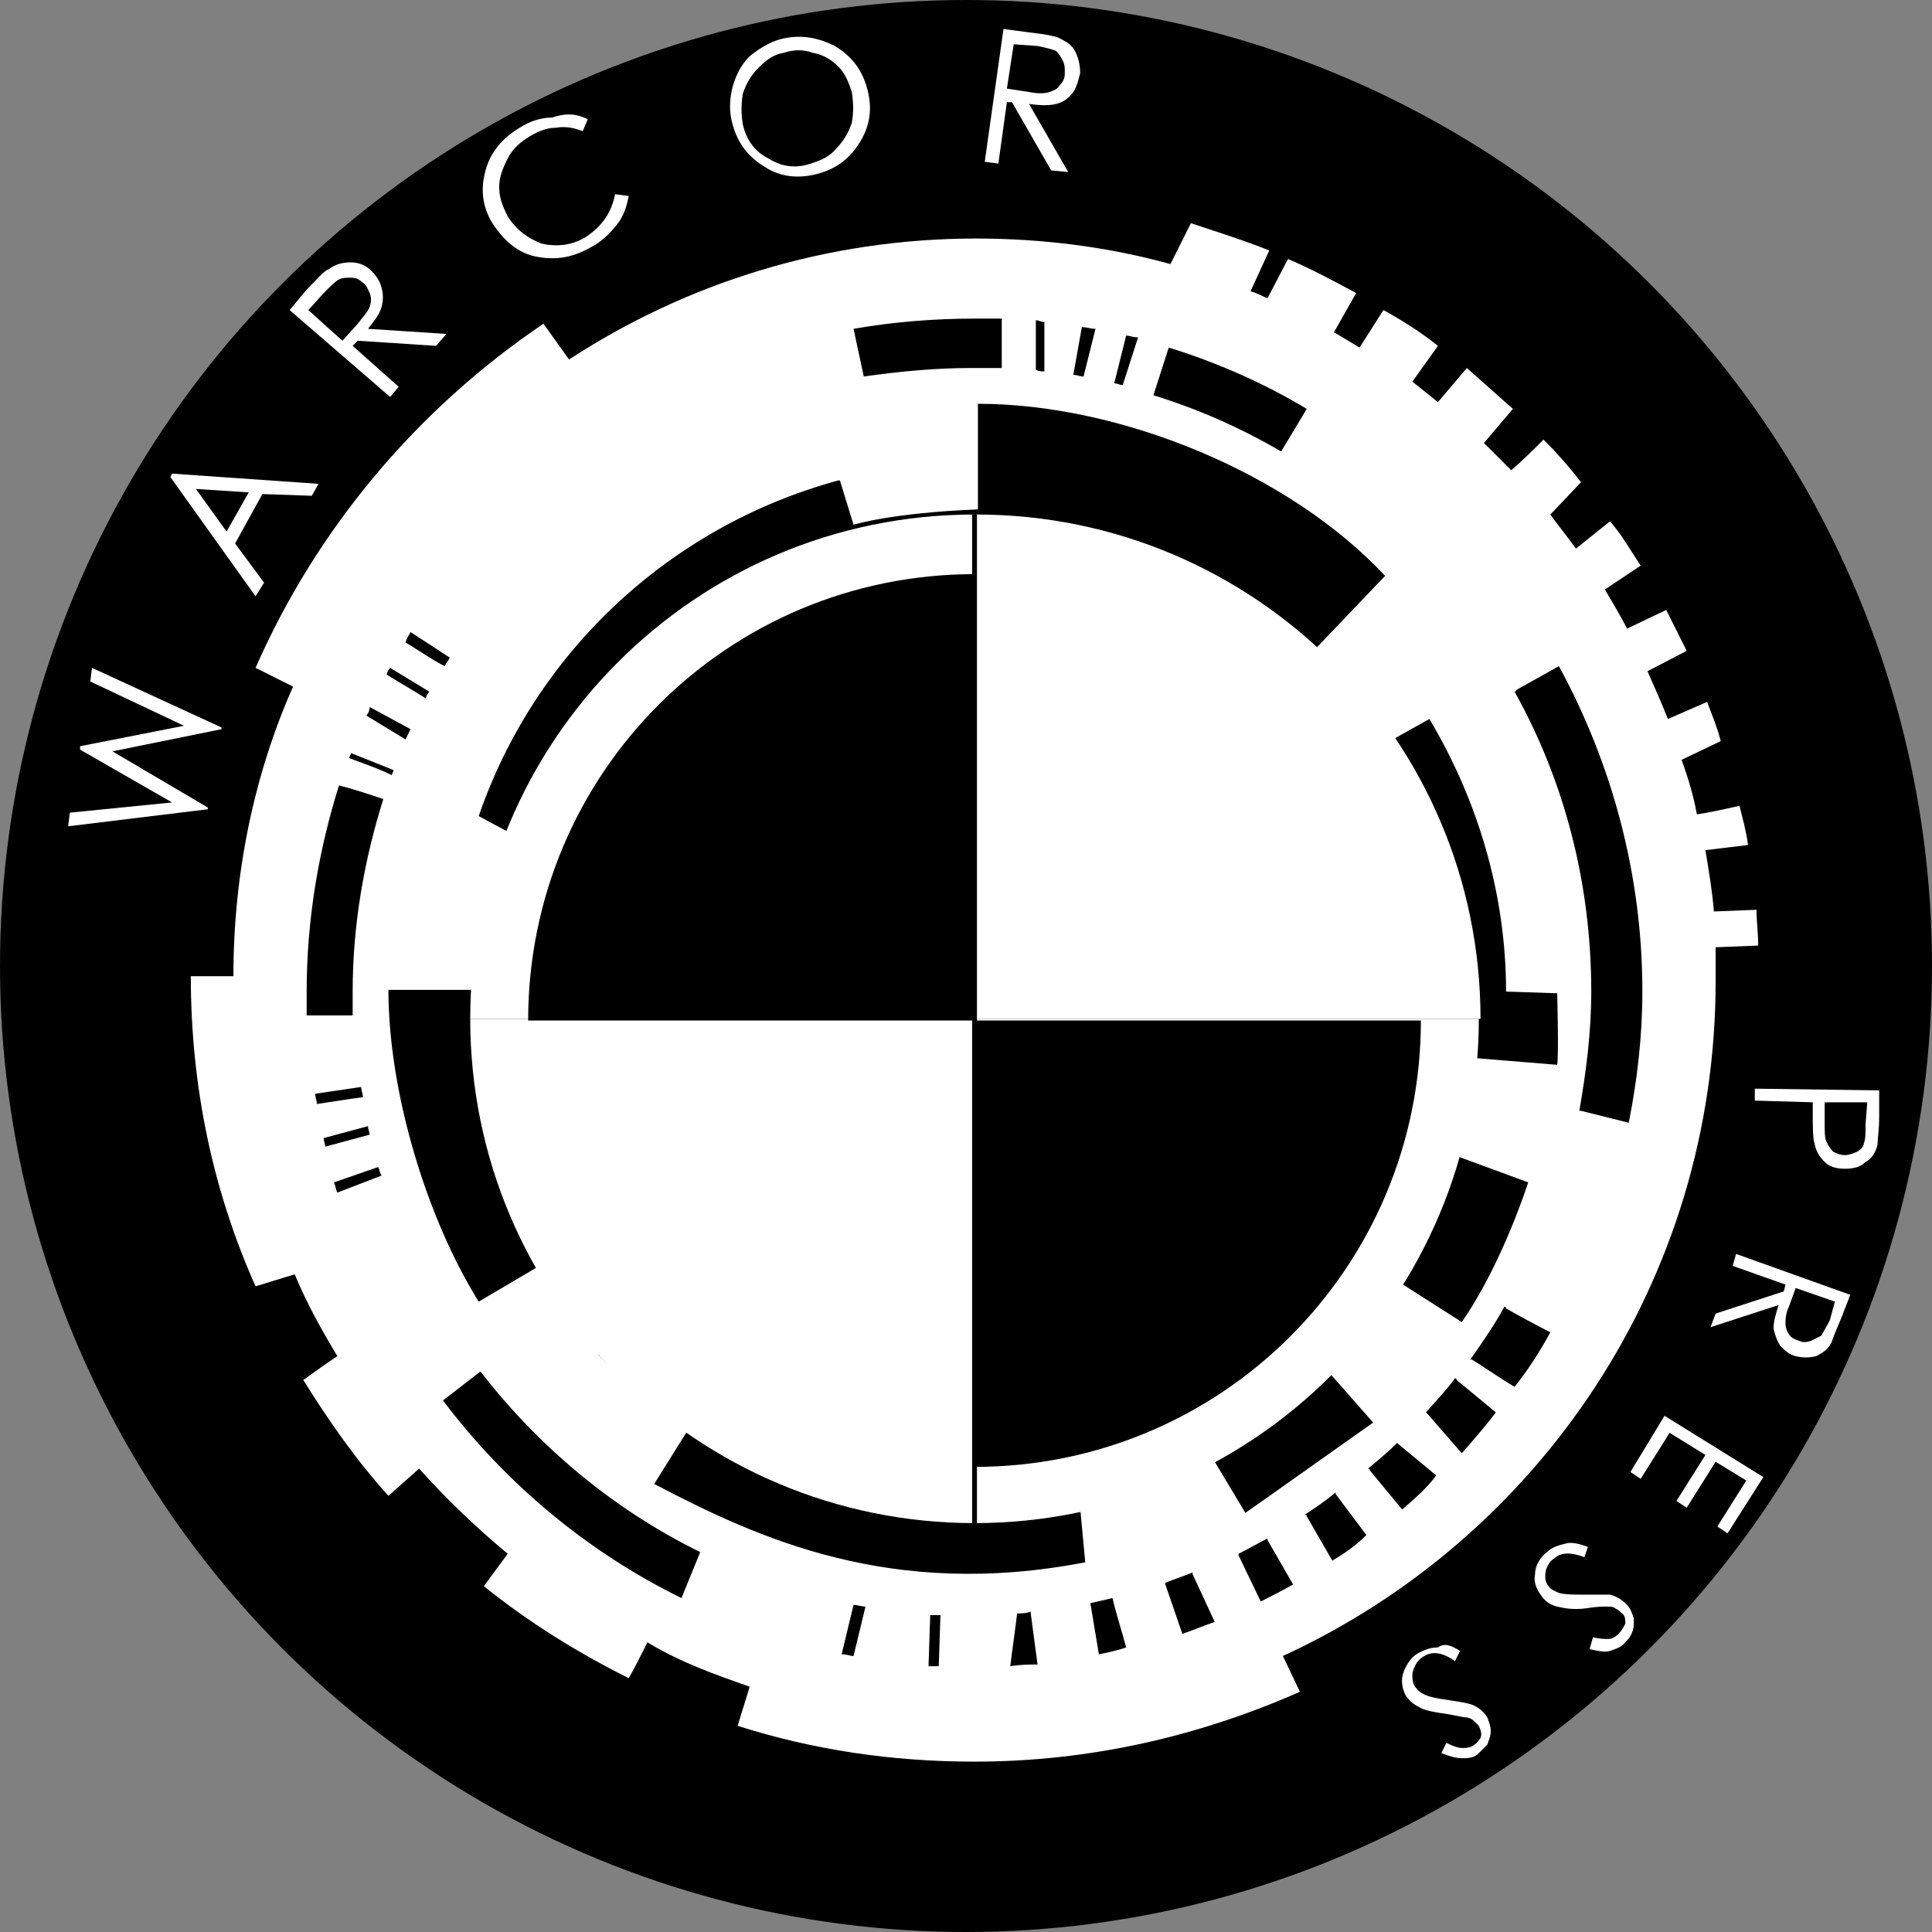 <?xml version="1.0" encoding="utf-8"?>
<!-- Generator: Adobe Illustrator 22.1.0, SVG Export Plug-In . SVG Version: 6.00 Build 0)  -->
<svg version="1.1" id="Capa_1" xmlns="http://www.w3.org/2000/svg" xmlns:xlink="http://www.w3.org/1999/xlink" x="0px" y="0px"
	 viewBox="0 0 113.4 113.4" style="enable-background:new 0 0 113.4 113.4;" xml:space="preserve">
<rect x="0" y="0" width="113.4" height="113.4" fill="#808080" stroke="none"/>
<style type="text/css">
	.st0{fill:#FFFFFF;}
	.st1{fill:none;stroke:#000000;stroke-width:0.283;stroke-miterlimit:10;}
</style>
<circle cx="56.7" cy="56.7" r="56.7"/>
<g id="Capa_1_1_">
	<g>
		<g>
			<g>
				<path class="st0" d="M4,48.5l0.1-0.8l6-0.6l-5.4-3.1l0-0.2l6.1-1.2L5.3,40l0.1-0.8l7.6,3.5l0,0.1l-6.4,1.3l5.6,3.3l0,0.1L4,48.5
					z"/>
			</g>
		</g>
	</g>
	<g>
		<g>
			<path class="st0" d="M10.1,27.8l8.6,0.6l-0.4,0.7L15.4,29l-1.6,2.9l1.7,2.3L15,35l-5-7L10.1,27.8z M11.5,28.7l1.8,2.5l1.3-2.3
				L11.5,28.7z"/>
		</g>
	</g>
	<g>
		<g>
			<path class="st0" d="M17,18.2l1-1.2c0.6-0.6,1-1.1,1.3-1.2c0.4-0.3,0.8-0.4,1.3-0.4c0.5,0,0.9,0.2,1.2,0.5c0.3,0.3,0.5,0.6,0.6,1
				c0.1,0.4,0.1,0.7,0,1.1c-0.1,0.4-0.4,0.8-0.8,1.3l4.6,0.3l-0.6,0.7l-4.6-0.3l-0.3,0.3l2.7,2.4l-0.5,0.6L17,18.2z M18.1,18.2
				l2,1.8l0.9-1c0.3-0.4,0.6-0.7,0.7-1c0.1-0.3,0.1-0.5,0-0.8c-0.1-0.2-0.2-0.5-0.4-0.6c-0.2-0.2-0.4-0.3-0.7-0.3
				c-0.3,0-0.5,0-0.7,0.1c-0.2,0.1-0.5,0.4-0.9,0.8L18.1,18.2z"/>
		</g>
	</g>
	<g>
		<g>
			<path class="st0" d="M34.5,7l-0.3,0.7c-0.5-0.2-1-0.3-1.6-0.2c-0.5,0-1,0.2-1.5,0.5c-0.5,0.3-1,0.7-1.3,1.3s-0.5,1.1-0.5,1.7
				s0.2,1.1,0.5,1.7c0.5,0.8,1.2,1.3,2,1.6c0.9,0.2,1.8,0.1,2.6-0.4c0.9-0.6,1.5-1.4,1.7-2.5l0.8,0.1c-0.1,0.6-0.3,1.2-0.7,1.7
				c-0.4,0.5-0.9,1-1.5,1.3c-1.2,0.7-2.3,0.8-3.5,0.5c-1-0.3-1.7-1-2.3-1.9c-0.6-1-0.7-2-0.4-3.1s1-1.9,2-2.5
				c0.6-0.4,1.3-0.6,1.9-0.6C33.3,6.6,33.9,6.7,34.5,7z"/>
		</g>
	</g>
	<g>
		<g>
			<path class="st0" d="M45.8,2.3C47,2,48,2.2,49,2.7c1,0.6,1.6,1.4,1.9,2.5s0.2,2.1-0.4,3.1c-0.6,1-1.4,1.6-2.5,1.9
				c-1.1,0.3-2.2,0.2-3.1-0.4c-1-0.6-1.6-1.4-1.9-2.5c-0.2-0.7-0.2-1.4,0-2.2c0.2-0.7,0.5-1.3,1-1.8C44.5,2.9,45.1,2.5,45.8,2.3z
				 M46,3.1c-0.6,0.1-1,0.4-1.5,0.9c-0.4,0.4-0.7,0.9-0.9,1.5c-0.1,0.6-0.1,1.2,0,1.8c0.2,0.9,0.7,1.6,1.5,2
				c0.8,0.5,1.6,0.6,2.5,0.3c0.6-0.2,1.1-0.4,1.5-0.9c0.4-0.4,0.7-0.9,0.9-1.5c0.1-0.6,0.1-1.1,0-1.8c-0.2-0.6-0.4-1.1-0.8-1.5
				c-0.4-0.4-0.9-0.7-1.5-0.8C47.2,2.9,46.6,2.9,46,3.1z"/>
		</g>
	</g>
	<g>
		<g>
			<path class="st0" d="M58.9,1.7l1.5,0.2c0.9,0.1,1.4,0.2,1.7,0.3c0.4,0.2,0.8,0.4,1,0.8c0.2,0.4,0.3,0.8,0.3,1.3
				c-0.1,0.4-0.2,0.8-0.4,1.1C62.7,5.8,62.4,6,62,6.1c-0.4,0.1-0.9,0.1-1.6,0l2.3,4l-1-0.1l-2.3-4L59.1,6l-0.5,3.6l-0.8-0.1
				L58.9,1.7z M59.5,2.6l-0.4,2.6l1.3,0.2c0.5,0.1,0.9,0.1,1.2,0c0.3-0.1,0.5-0.2,0.6-0.4c0.2-0.2,0.3-0.4,0.3-0.7
				c0-0.3,0-0.5-0.1-0.7S62.2,3.2,62,3c-0.2-0.1-0.6-0.2-1.1-0.3L59.5,2.6z"/>
		</g>
	</g>
	<g>
		<g>
			<path class="st0" d="M110.3,64l0,1.5c0,0.8-0.1,1.4-0.1,1.7c-0.1,0.4-0.3,0.8-0.7,1c-0.3,0.3-0.7,0.4-1.2,0.4
				c-0.5,0-0.9-0.1-1.2-0.4c-0.3-0.3-0.5-0.6-0.6-1.1c-0.1-0.3-0.1-1-0.1-1.9v-0.5l-3.4-0.1l0-0.7L110.3,64z M109.6,64.7l-2.5,0
				l0,1.2c0,0.5,0,0.9,0.1,1.1c0.1,0.2,0.2,0.4,0.4,0.6c0.2,0.1,0.4,0.2,0.7,0.2c0.2,0,0.5-0.1,0.7-0.2s0.4-0.3,0.4-0.5
				c0.1-0.2,0.1-0.6,0.1-1.1L109.6,64.7z"/>
		</g>
	</g>
	<g>
		<g>
			<path class="st0" d="M108.6,76l-0.5,1.3c-0.3,0.7-0.5,1.2-0.6,1.5c-0.2,0.4-0.5,0.6-0.9,0.8c-0.4,0.1-0.8,0.1-1.2,0
				c-0.4-0.1-0.6-0.3-0.9-0.6c-0.2-0.3-0.3-0.6-0.4-1c0-0.4,0.1-0.8,0.3-1.4l-4,1.3l0.3-0.8l4-1.3l0.1-0.4l-3.1-1.1l0.2-0.7
				L108.6,76z M107.7,76.4l-2.3-0.8l-0.4,1.1c-0.2,0.4-0.2,0.8-0.2,1c0,0.2,0.1,0.5,0.2,0.6c0.1,0.2,0.3,0.3,0.6,0.4
				c0.2,0.1,0.4,0.1,0.7,0c0.2-0.1,0.4-0.2,0.6-0.3c0.1-0.2,0.3-0.5,0.5-0.9L107.7,76.4z"/>
		</g>
	</g>
	<g>
		<g>
			<path class="st0" d="M103.5,86.7l-2.1,3.3l-0.6-0.4l1.7-2.7l-1.8-1.1l-1.7,2.7l-0.6-0.4l1.7-2.7L98,84.1l-1.7,2.7l-0.6-0.4l2-3.3
				L103.5,86.7z"/>
		</g>
	</g>
	<g>
		<g>
			<path class="st0" d="M93.2,90.8L93,91.4c-0.8-0.3-1.4-0.3-1.8,0.1c-0.2,0.1-0.3,0.3-0.4,0.5c-0.1,0.2-0.1,0.4-0.1,0.6
				c0,0.2,0.1,0.4,0.2,0.5c0.1,0.2,0.4,0.3,0.6,0.4c0.4,0.1,0.9,0.1,1.6,0.1c0.7,0,1.2,0,1.4,0c0.4,0.1,0.7,0.3,1,0.6
				c0.2,0.2,0.3,0.5,0.4,0.8c0,0.3,0,0.6-0.1,0.8c-0.1,0.3-0.3,0.5-0.5,0.7c-0.2,0.2-0.5,0.3-0.8,0.4s-0.7,0-1.2-0.1l0.2-0.7
				c0.4,0.1,0.7,0.1,0.9,0.1c0.2,0,0.4-0.1,0.6-0.3c0.2-0.2,0.3-0.4,0.4-0.6c0-0.2,0-0.5-0.2-0.6c-0.1-0.1-0.2-0.2-0.4-0.3
				c-0.1-0.1-0.3-0.1-0.6-0.1c-0.1,0-0.5,0-1.1,0.1c-0.7,0.1-1.3,0-1.7-0.1c-0.4-0.1-0.7-0.3-0.9-0.6c-0.3-0.4-0.5-0.8-0.4-1.3
				c0-0.5,0.3-1,0.7-1.3c0.3-0.3,0.7-0.4,1.1-0.5C92.2,90.5,92.7,90.6,93.2,90.8z"/>
		</g>
	</g>
	<g>
		<g>
			<path class="st0" d="M85.7,96.9l-0.3,0.6c-0.7-0.5-1.3-0.6-1.8-0.3c-0.2,0.1-0.4,0.3-0.5,0.5s-0.2,0.4-0.2,0.6
				c0,0.2,0,0.4,0.1,0.6c0.1,0.2,0.3,0.4,0.5,0.5c0.3,0.2,0.9,0.3,1.6,0.4c0.7,0.1,1.2,0.2,1.4,0.3c0.4,0.2,0.6,0.4,0.8,0.7
				c0.1,0.3,0.2,0.5,0.2,0.8c0,0.3-0.1,0.5-0.2,0.8c-0.2,0.2-0.4,0.4-0.6,0.6c-0.3,0.2-0.6,0.2-0.9,0.2c-0.3,0-0.7-0.1-1.2-0.3
				l0.3-0.6c0.4,0.2,0.7,0.3,0.9,0.3c0.2,0,0.4,0,0.6-0.1c0.2-0.1,0.4-0.3,0.5-0.5c0.1-0.2,0-0.5-0.1-0.7c-0.1-0.1-0.2-0.2-0.3-0.3
				c-0.1-0.1-0.3-0.2-0.5-0.2c-0.1,0-0.5-0.1-1.1-0.2c-0.7-0.1-1.3-0.2-1.6-0.4c-0.4-0.2-0.6-0.4-0.8-0.7c-0.2-0.4-0.3-0.9-0.1-1.4
				c0.2-0.5,0.5-0.9,0.9-1.1c0.4-0.2,0.7-0.3,1.1-0.3C84.8,96.4,85.2,96.6,85.7,96.9z"/>
		</g>
	</g>
	<g>
		<circle cx="57.4" cy="58" r="41.1"/>
		<g>
			<path class="st0" d="M57.2,30.2c-16.4,0-29.6,13.3-29.6,29.6h29.6V30.2z"/>
			<path class="st0" d="M57.2,89.4c16.4,0,29.6-13.3,29.6-29.6H57.2V89.4z"/>
			<path class="st0" d="M86.9,59.8c0-16.4-13.3-29.6-29.6-29.6v29.6H86.9z"/>
			<path class="st0" d="M27.6,59.8c0,16.4,13.3,29.6,29.6,29.6V59.8H27.6z"/>
			<path d="M57.2,33.7C42.7,33.7,31,45.4,31,59.9h26.2V33.7z"/>
			<path d="M57.2,86.1c14.5,0,26.2-11.7,26.2-26.2H57.2V86.1z"/>
			<line class="st1" x1="57.2" y1="89.4" x2="57.2" y2="30.2"/>
		</g>
		<g>
			<g>
				<path class="st0" d="M103.2,55.5c0-0.7-0.1-1.4-0.1-2.1l-2.5,0.1c-0.1-1.2-0.3-2.4-0.5-3.6l2.5-0.3c-0.1-0.8-0.3-1.5-0.5-2.3
					c-0.9,0.2-1.8,0.4-2.5,0.5c-0.2-1.1-0.5-2.1-0.9-3.2l2.3-1.1c-0.2-0.8-0.5-1.5-0.8-2.3l-2.3,1c-0.4-1-0.8-1.9-1.2-2.8l2.3-1.2
					c-0.4-0.8-0.8-1.6-1.2-2.4l-2.3,1.1c-0.4-0.8-0.9-1.6-1.3-2.3l2.1-1.4c-0.6-0.9-1.1-1.8-1.8-2.6l-2,1.6c-0.5-0.7-1-1.3-1.5-2
					l1.8-1.9c-0.7-0.9-1.4-1.7-2.2-2.5c-0.6,0.6-1.3,1.3-1.9,1.8c-0.5-0.5-1.1-1.1-1.6-1.6l1.7-2c-0.9-0.8-1.8-1.6-2.7-2.4l-1.7,2
					c-0.5-0.4-1-0.8-1.5-1.2l1.5-2.1c-1-0.8-2.1-1.5-3.2-2.1l-1.4,2.2c-0.5-0.3-1-0.6-1.5-0.9l1.3-2.3c-1.3-0.7-2.6-1.4-4-2
					l-1.2,2.3c-0.3-0.1-0.6-0.3-1-0.4l1.1-2.4c-1.5-0.6-3.1-1.1-4.6-1.6l-1.2,2.4c-3.6-1-7.5-1.5-11.4-1.5c-8.8,0-17,2.6-23.9,7.1
					L31.9,19C24.5,24,18.6,31,15,39.2l2.2,1.1c-2.3,5.2-3.5,11-3.5,17h-2.5c0,6.5,1.3,12.6,3.8,18.2c0.7-0.2,1.6-0.5,2.3-0.7
					c0.7,1.7,1.6,3.3,2.5,4.8c-0.6,0.4-1.3,0.9-2,1.4c1.5,2.4,3.1,4.7,5,6.8l1.8-1.6c1.6,1.8,3.4,3.5,5.2,5l-1.4,1.9
					c2.6,2.1,5.5,3.9,8.5,5.4c0.3-0.5,0.7-1.3,1.1-2.1C40,97.6,42,98.3,44,99c-0.2,0.7-0.5,1.6-0.7,2.3c4.4,1.4,9,2.1,13.9,2.1
					c6.8,0,13.2-1.5,19.1-4.1l-1-2.1c15-6.9,25.4-22,25.4-39.6c0-0.7,0-1.3,0-2L103.2,55.5L103.2,55.5z M68.6,20.4L68.6,20.4
					L68.6,20.4c2.9,0.9,5.6,2.1,8.1,3.6l-1.5,2.5c-2.4-1.4-4.9-2.5-7.5-3.3L68.6,20.4z M66.1,19.7C66.1,19.7,66.1,19.7,66.1,19.7
					c0.2,0,0.4,0.1,0.7,0.1c0,0,0,0,0,0c0,0,0,0,0,0l-0.9,2.8c-0.2,0-0.3-0.1-0.5-0.1L66.1,19.7L66.1,19.7z M63.5,19.2L63.5,19.2
					c0.3,0,0.5,0.1,0.8,0.1v0c0,0,0,0,0,0l-0.7,2.8c-0.2,0-0.4-0.1-0.6-0.1L63.5,19.2L63.5,19.2z M61.3,18.9L61.3,18.9L61.3,18.9
					v2.9c-0.2,0-0.3,0-0.5-0.1v-2.9l0,0c0,0,0,0,0,0C61,18.8,61.1,18.9,61.3,18.9z M57.2,18.7c0.5,0,1.1,0,1.6,0c0,0,0,0.1,0,0.1
					v2.8c-0.6,0-1.2,0-1.8,0c-2.1,0-4.2,0.2-6.3,0.5l-0.6-2.8l0,0v0C52.4,18.9,54.8,18.7,57.2,18.7z M24.1,37.1l2.3,1.5
					c-0.1,0.2-0.2,0.3-0.3,0.5c-0.6-0.3-1.5-0.9-2.3-1.4C23.9,37.4,24,37.3,24.1,37.1z M22.9,39.2l2.3,1.4c-0.1,0.1-0.2,0.3-0.2,0.4
					c-0.6-0.4-1.5-0.9-2.3-1.4C22.7,39.5,22.8,39.3,22.9,39.2z M21.7,41.5l2.4,1.3c-0.1,0.2-0.2,0.4-0.3,0.6L21.5,42
					C21.6,41.9,21.7,41.7,21.7,41.5z M18.5,64.2l2.7-0.4c0,0.2,0.1,0.4,0.1,0.6c-0.8,0.1-2,0.3-2.7,0.4
					C18.6,64.6,18.5,64.4,18.5,64.2z M19,66.8l2.6-0.7c0,0.2,0.1,0.4,0.1,0.5l-2.6,0.7C19.1,67.2,19,67,19,66.8z M19.8,70
					c-0.1-0.2-0.1-0.4-0.2-0.6l2.6-0.9c0.1,0.2,0.1,0.4,0.2,0.5L19.8,70z M20.7,58.2c0,0.5,0,1,0,1.4h-2.7c0-0.5,0-0.9,0-1.4
					c0-4.2,0.7-8.3,1.9-12.1c0.8,0.2,1.7,0.5,2.6,0.8C21.4,50.4,20.7,54.2,20.7,58.2z M20.5,44.5c0-0.1,0.1-0.2,0.1-0.3l2.5,1
					c0,0.1-0.1,0.2-0.1,0.3C22.2,45.1,21.3,44.8,20.5,44.5z M40,93.8c-5.5-2.7-10.3-6.7-14-11.6l2.2-1.7c3.4,4.4,7.8,8.1,12.9,10.6
					L40,93.8z M50.1,97.2c-0.2,0-0.4-0.1-0.7-0.1l0.7-2.9c0.2,0,0.5,0.1,0.7,0.1L50.1,97.2z M55.1,97.8L55.1,97.8
					c-0.2,0-0.4,0-0.6,0l0.1-3c0.2,0,0.4,0,0.6,0L55.1,97.8z M59.3,97.8c0.1-0.9,0.3-2.2,0.4-3.1c0,0,0,0,0,0v0c0.3,0,0.5,0,0.8-0.1
					c0,0,0,0.1,0,0.1l0.4,3C60.4,97.7,59.9,97.7,59.3,97.8z M64.5,97.1l-0.5-3l0,0c0,0,0,0,0,0c0.4-0.1,0.9-0.2,1.3-0.3c0,0,0,0,0,0
					l0,0c0.2,0.9,0.6,2.1,0.8,2.9C65.5,96.9,65,97,64.5,97.1z M69.4,95.9l-1-2.9h0c0,0,0,0,0-0.1c0.5-0.2,1.1-0.4,1.6-0.6
					c0,0,0,0,0,0.1c0,0,0,0,0,0l1.3,2.8C70.7,95.4,70,95.7,69.4,95.9z M74,94l-1.3-2.7c0,0,0-0.1,0-0.1c0.6-0.3,1.1-0.6,1.7-0.9
					c0,0,0,0,0,0.1l0,0l1.5,2.6C75.2,93.4,74.6,93.7,74,94z M78.2,91.6L76.7,89l0,0c0,0,0-0.1-0.1-0.1c0.6-0.4,1.2-0.8,1.8-1.3
					c0,0,0,0.1,0,0.1l0,0l1.8,2.4C79.6,90.7,78.9,91.2,78.2,91.6z M82.3,88.6l-1.9-2.3c0,0,0-0.1-0.1-0.1c0.6-0.5,1.2-1,1.7-1.5
					c0,0,0,0,0,0c0,0,0,0,0,0c0,0,0,0,0,0l2.3,1.9C83.8,87.3,83,88,82.3,88.6z M85.8,85.3l-2-2.3l0,0c0,0-0.1-0.1-0.1-0.1
					c0.6-0.7,1.2-1.3,1.7-2c0,0,0.1,0,0.1,0.1c0,0,0,0,0,0l2.3,1.9C87.2,83.7,86.5,84.5,85.8,85.3z M88.9,81.4
					c-0.7-0.4-1.7-1.1-2.5-1.6c0,0,0,0,0,0c0,0-0.1,0-0.1,0c0.7-1,1.4-2,2-3.1c0,0,0.1,0,0.1,0.1c0,0,0,0,0,0c0.7,0.4,1.8,1,2.6,1.4
					C90.4,79.3,89.7,80.4,88.9,81.4z M91.4,62.5L85.3,62L84,67.3c0,0,4.6,1.7,5.7,2.1c-0.9,2.7-2.3,5.9-3.9,8.2l-4.7-3l-4.4,4.5
					l1.7,1.9l2.2,2.5c-0.3,0.2-7.2,5.1-7.5,5.3l-1.8-3c-2.5,1.2-5.1,2.2-7.9,2.7l0.3,3.2c-11.4,2.2-19.2-1.4-25.3-4.6l2-3.2
					c-1.9-1.3-3.7-2.7-5.3-4.4l1.9-2l-3.3-4.4l-5.6,3.3c-3-4.8-5.3-12.2-5.3-18.3h6.4c0,0,1.3-9.1,1.3-9c0,0.1-1.3-0.6-2.4-1.2
					c3.3-9.6,11.2-17,21.1-19.7c0,0,0.1,0,0.1,0l0.8,2.6c0,0,2.2-0.7,7.3-0.9l0-6.2c8.4,0,18.3,4.1,23.9,10.1l-4.2,4.4
					c0.1,0.1,4.3,5.4,4.3,5.4l2.5-1.4c2.8,4.7,4.5,10.2,4.5,16l3,0.1C91.4,58.4,91.5,61.8,91.4,62.5z M95.6,65.9l-2.8-0.7v0
					c0,0-0.1,0-0.1,0c0.4-2.3,0.7-4.6,0.7-7c0-6.4-1.6-12.4-4.5-17.6c0,0,0.1,0,0.1-0.1l2.5-1.4c3.1,5.7,4.9,12.2,4.9,19.1
					C96.4,60.8,96.1,63.4,95.6,65.9z"/>
			</g>
		</g>
	</g>
</g>
</svg>
